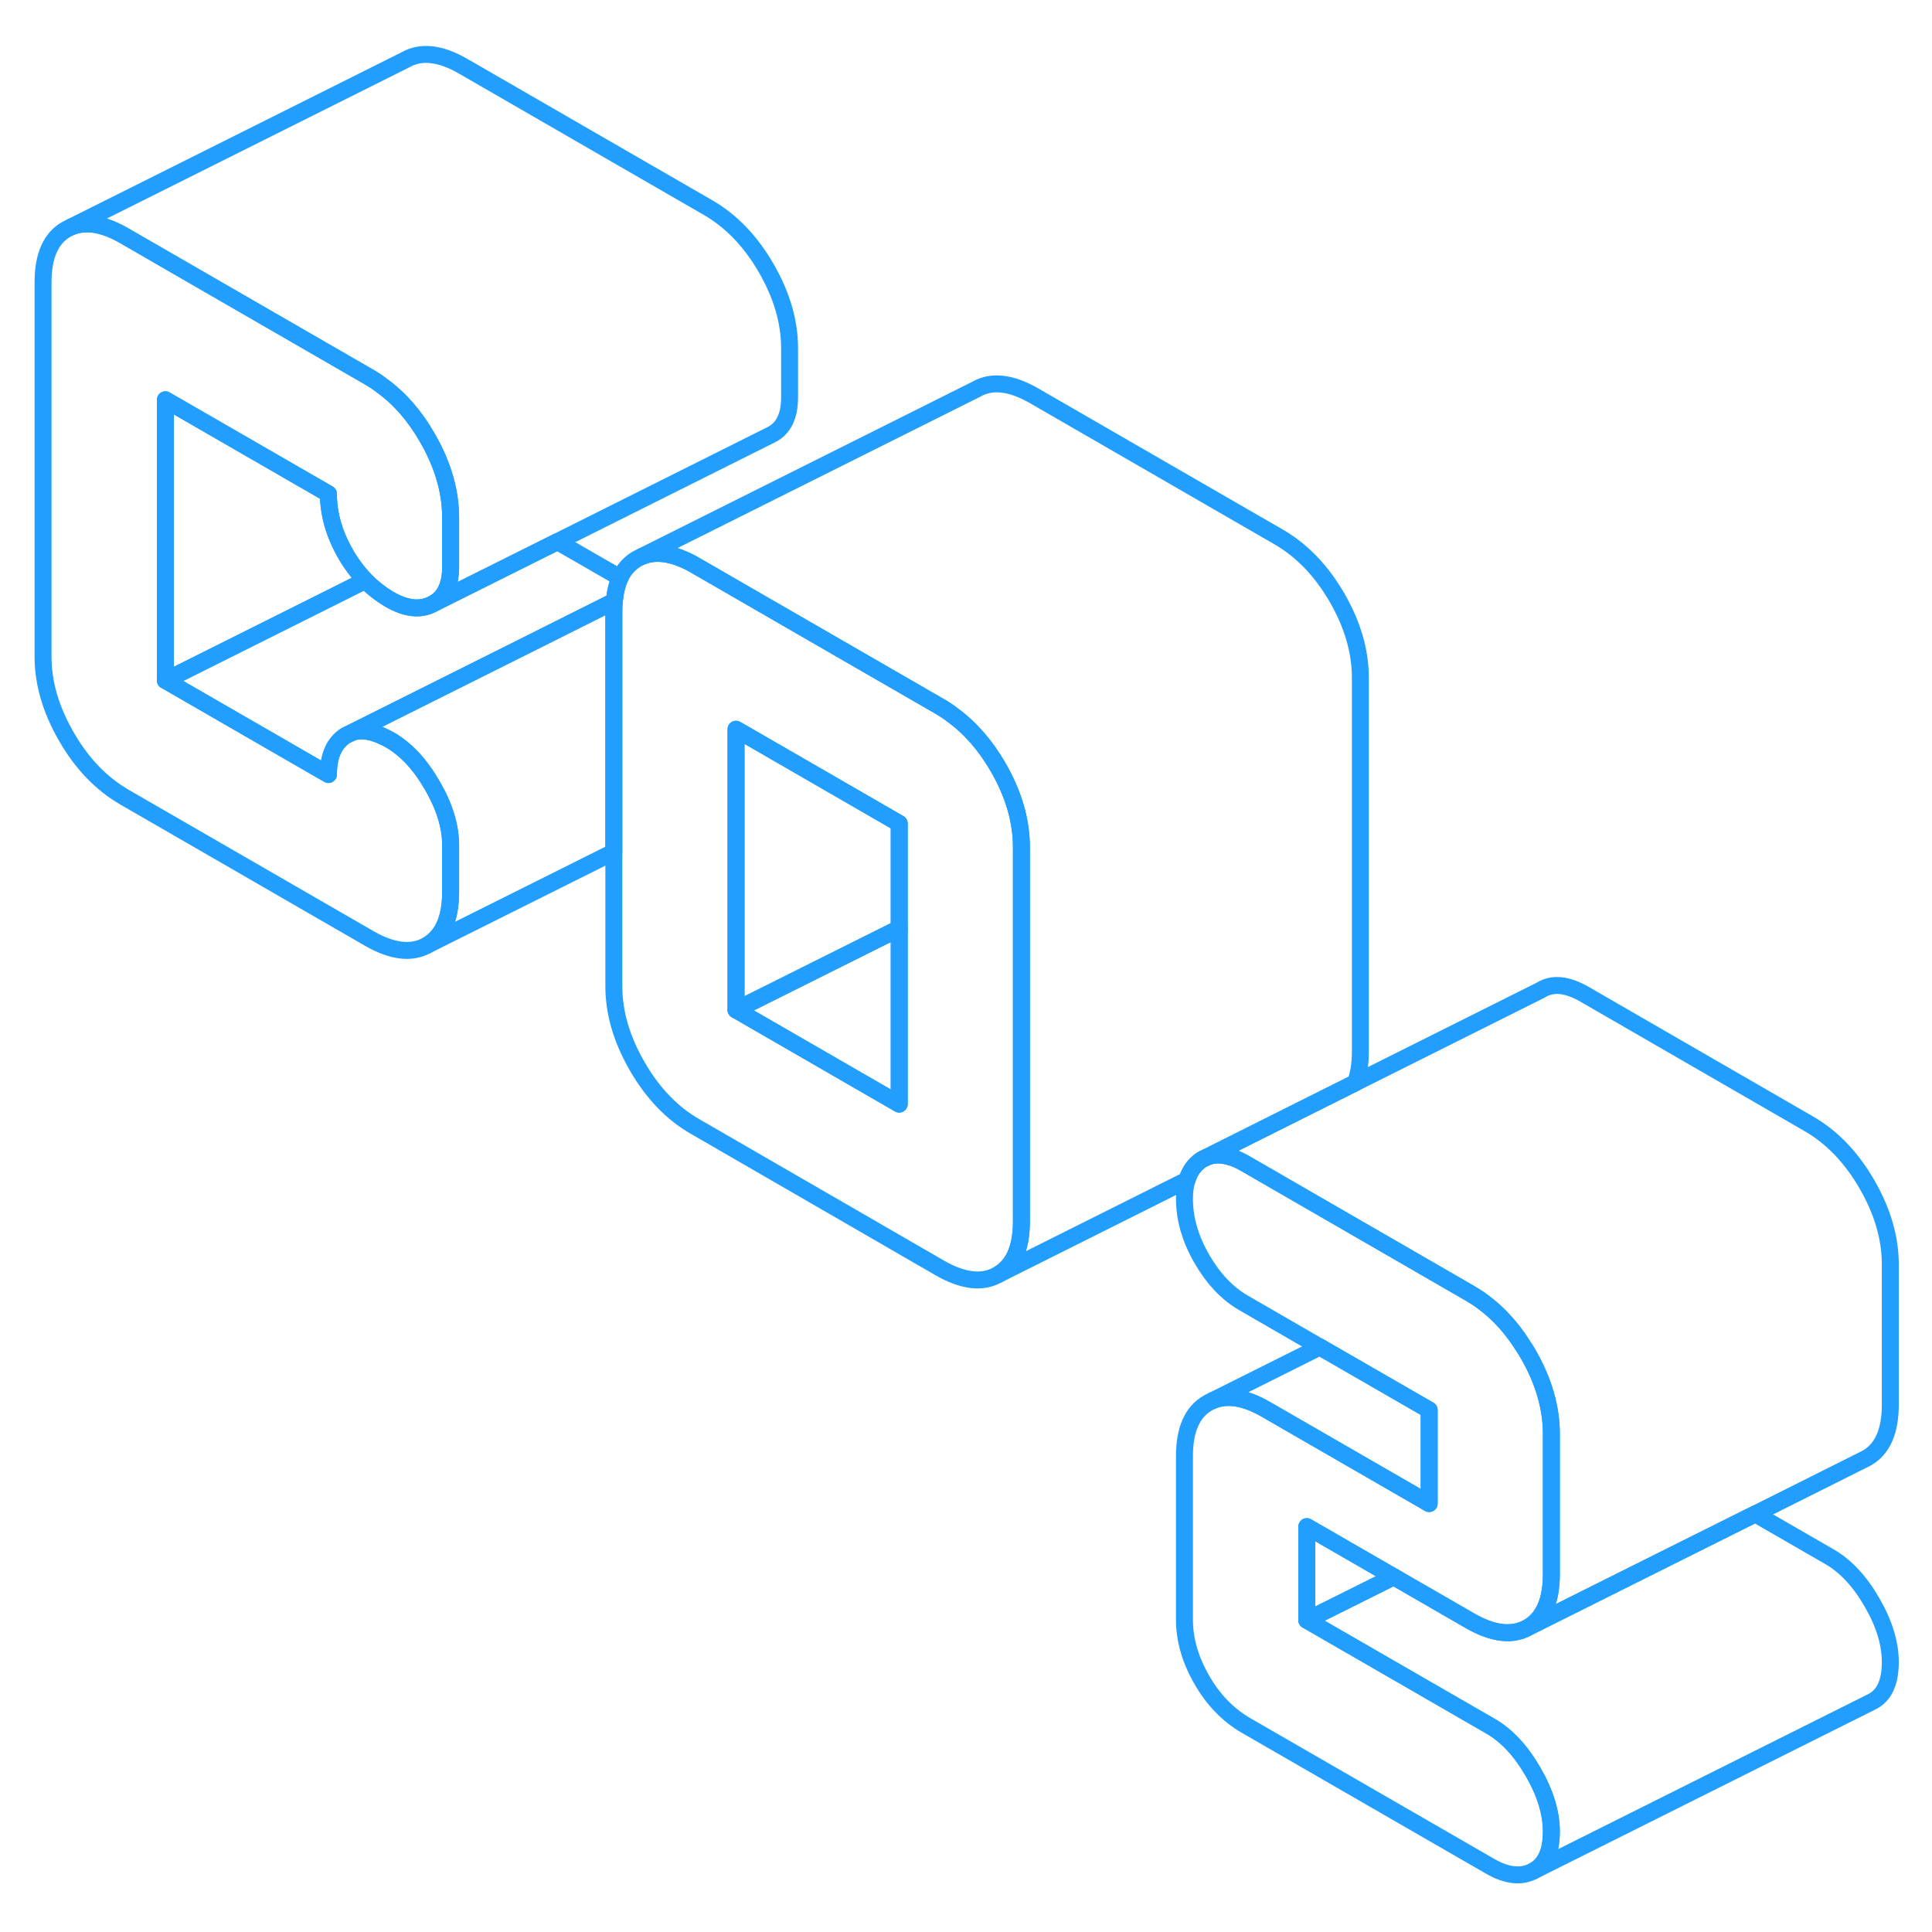 <svg width="48" height="48" viewBox="0 0 114 113" fill="none" xmlns="http://www.w3.org/2000/svg" stroke-width="1px" stroke-linecap="round" stroke-linejoin="round"><path d="M111.54 97.57C111.54 98.77 111.18 99.55 110.46 99.91L90.46 109.91C91.18 109.55 91.54 108.77 91.54 107.57C91.54 106.47 91.18 105.29 90.46 104.05C89.74 102.8 88.9 101.9 87.94 101.35L77.11 95.1L82.24 92.54L86.73 95.13C88.1 95.92 89.24 96.05 90.16 95.53L95.88 92.67L103.57 88.83L107.94 91.35C108.9 91.9 109.74 92.8 110.46 94.05C111.18 95.29 111.54 96.47 111.54 97.57Z" stroke="#229EFF" stroke-linejoin="round"/><path d="M111.54 74.11V82.39C111.54 83.95 111.08 85 110.16 85.53L109.88 85.67L103.57 88.83L95.88 92.67L90.16 95.53C91.08 95 91.54 93.95 91.54 92.39V84.11C91.54 82.55 91.08 80.97 90.16 79.38C90.07 79.23 89.99 79.09 89.89 78.95C89.03 77.57 87.97 76.53 86.73 75.81L85.57 75.14L73.5 68.17C73.22 68.01 72.96 67.88 72.71 67.8H72.7C72.14 67.61 71.64 67.6 71.21 67.78L76.9 64.93L79.98 63.39L90.92 57.92C91.6 57.49 92.46 57.57 93.5 58.17L106.73 65.81C108.1 66.6 109.24 67.79 110.16 69.38C111.08 70.97 111.54 72.55 111.54 74.11Z" stroke="#229EFF" stroke-linejoin="round"/><path d="M58.89 44.76C58.15 43.48 57.25 42.45 56.22 41.7C55.98 41.51 55.72 41.34 55.46 41.19L45.1 35.21L41.03 32.86C40.94 32.81 40.86 32.76 40.78 32.72C39.65 32.13 38.69 32 37.88 32.33L37.6 32.47C37.16 32.72 36.82 33.1 36.59 33.59C36.41 33.98 36.3 34.43 36.25 34.97C36.23 35.17 36.22 35.38 36.22 35.6V57.69C36.22 59.25 36.68 60.83 37.6 62.42C38.52 64.01 39.66 65.2 41.03 65.98L55.46 74.32C56.82 75.1 57.97 75.24 58.89 74.71C59.81 74.18 60.27 73.14 60.27 71.57V49.49C60.27 47.93 59.81 46.35 58.89 44.76ZM53.06 64.65L43.43 59.09V42.53L46.22 44.14L53.06 48.09V64.65Z" stroke="#229EFF" stroke-linejoin="round"/><path d="M53.06 54.28V64.65L43.43 59.09L53.06 54.28Z" stroke="#229EFF" stroke-linejoin="round"/><path d="M53.06 48.09V54.28L43.43 59.09V42.53L46.22 44.14L53.06 48.09Z" stroke="#229EFF" stroke-linejoin="round"/><path d="M36.59 33.59C36.41 33.98 36.3 34.43 36.25 34.97L30.03 38.09L20.77 42.72L20.4 42.9C19.72 43.33 19.38 44.1 19.38 45.2L9.76 39.65L21.56 33.75C21.99 34.19 22.47 34.56 22.99 34.87C23.95 35.42 24.79 35.52 25.51 35.15L25.54 35.13L32.89 31.46L36.59 33.59Z" stroke="#229EFF" stroke-linejoin="round"/><path d="M9.76 23.09V39.65L19.38 45.2C19.38 44.1 19.72 43.33 20.4 42.9L20.77 42.72C21.39 42.5 22.12 42.67 22.99 43.15C23.95 43.7 24.79 44.6 25.51 45.85C26.23 47.09 26.59 48.27 26.59 49.37V52.13C26.59 53.7 26.13 54.74 25.21 55.27C24.29 55.79 23.15 55.66 21.78 54.87L7.35 46.54C5.99 45.75 4.84 44.57 3.92 42.97C3 41.38 2.54 39.81 2.54 38.24V16.16C2.54 14.6 3 13.55 3.92 13.03L4.2 12.89C5.07 12.53 6.13 12.71 7.35 13.42L21.78 21.75C22.04 21.9 22.3 22.07 22.54 22.26C23.58 23.01 24.47 24.03 25.21 25.32C26.13 26.91 26.59 28.48 26.59 30.05V32.95C26.59 34.03 26.24 34.77 25.54 35.13L25.51 35.15C24.79 35.52 23.95 35.42 22.99 34.87C22.47 34.56 21.99 34.19 21.56 33.75C21.13 33.3 20.74 32.79 20.4 32.2C19.72 31.02 19.38 29.84 19.38 28.64L9.76 23.09Z" stroke="#229EFF" stroke-linejoin="round"/><path d="M46.59 20.05V22.95C46.59 24.05 46.23 24.79 45.51 25.15L32.89 31.46L25.54 35.13C26.24 34.77 26.59 34.03 26.59 32.95V30.05C26.59 28.48 26.13 26.91 25.21 25.32C24.47 24.03 23.58 23.01 22.54 22.26C22.3 22.07 22.04 21.9 21.78 21.75L7.35 13.42C6.13 12.71 5.07 12.53 4.2 12.89L23.92 3.03C24.84 2.5 25.99 2.63 27.35 3.42L41.78 11.75C43.15 12.54 44.29 13.73 45.21 15.32C46.13 16.91 46.59 18.48 46.59 20.05Z" stroke="#229EFF" stroke-linejoin="round"/><path d="M82.24 92.54L77.11 95.1V89.58L82.24 92.54Z" stroke="#229EFF" stroke-linejoin="round"/><path d="M77.11 89.58V95.1L87.94 101.35C88.9 101.9 89.74 102.8 90.46 104.05C91.18 105.29 91.54 106.47 91.54 107.57C91.54 108.77 91.18 109.55 90.46 109.91C89.74 110.28 88.9 110.18 87.94 109.63L73.5 101.3C72.46 100.69 71.6 99.81 70.92 98.63C70.24 97.45 69.89 96.27 69.89 95.07V85.41C69.89 83.85 70.36 82.8 71.28 82.28L71.56 82.14C72.43 81.78 73.48 81.96 74.71 82.67L84.33 88.22V82.7L77.88 78.98L73.38 76.38C72.42 75.83 71.6 74.96 70.92 73.79C70.24 72.61 69.89 71.43 69.89 70.23C69.89 69.82 69.94 69.46 70.04 69.14C70.2 68.6 70.49 68.2 70.92 67.92L71.21 67.78C71.64 67.6 72.14 67.61 72.7 67.8H72.71C72.96 67.88 73.22 68.01 73.5 68.17L85.57 75.14L86.73 75.81C87.97 76.53 89.03 77.57 89.89 78.95C89.99 79.09 90.07 79.23 90.16 79.38C91.08 80.97 91.54 82.55 91.54 84.11V92.39C91.54 93.95 91.08 95 90.16 95.53C89.24 96.05 88.1 95.92 86.73 95.13L82.24 92.54L77.11 89.58Z" stroke="#229EFF" stroke-linejoin="round"/><path d="M84.33 82.7V88.22L74.71 82.67C73.48 81.96 72.43 81.78 71.56 82.14L77.88 78.98L84.33 82.7Z" stroke="#229EFF" stroke-linejoin="round"/><path d="M80.27 39.49V61.57C80.27 62.29 80.17 62.89 79.98 63.39L76.9 64.93L71.21 67.78L70.92 67.92C70.49 68.2 70.2 68.6 70.04 69.13L58.89 74.71C59.81 74.18 60.27 73.14 60.27 71.57V49.49C60.27 47.93 59.81 46.35 58.89 44.76C58.15 43.48 57.25 42.45 56.22 41.7C55.98 41.51 55.72 41.34 55.46 41.19L45.1 35.21L41.03 32.86C40.94 32.81 40.86 32.76 40.78 32.72C39.65 32.13 38.69 32 37.88 32.33L57.6 22.47C58.52 21.94 59.66 22.07 61.03 22.86L75.46 31.19C76.82 31.98 77.97 33.17 78.89 34.76C79.81 36.35 80.27 37.93 80.27 39.49Z" stroke="#229EFF" stroke-linejoin="round"/><path d="M36.25 34.98C36.23 35.17 36.22 35.38 36.22 35.6V49.77L25.21 55.27C26.13 54.74 26.59 53.7 26.59 52.13V49.37C26.59 48.27 26.23 47.09 25.51 45.85C24.79 44.6 23.95 43.7 22.99 43.15C22.12 42.67 21.39 42.5 20.77 42.72L30.03 38.09L36.25 34.98Z" stroke="#229EFF" stroke-linejoin="round"/><path d="M21.56 33.75L9.76 39.65V23.09L19.38 28.64C19.38 29.84 19.72 31.02 20.4 32.2C20.74 32.79 21.13 33.3 21.56 33.75Z" stroke="#229EFF" stroke-linejoin="round"/></svg>